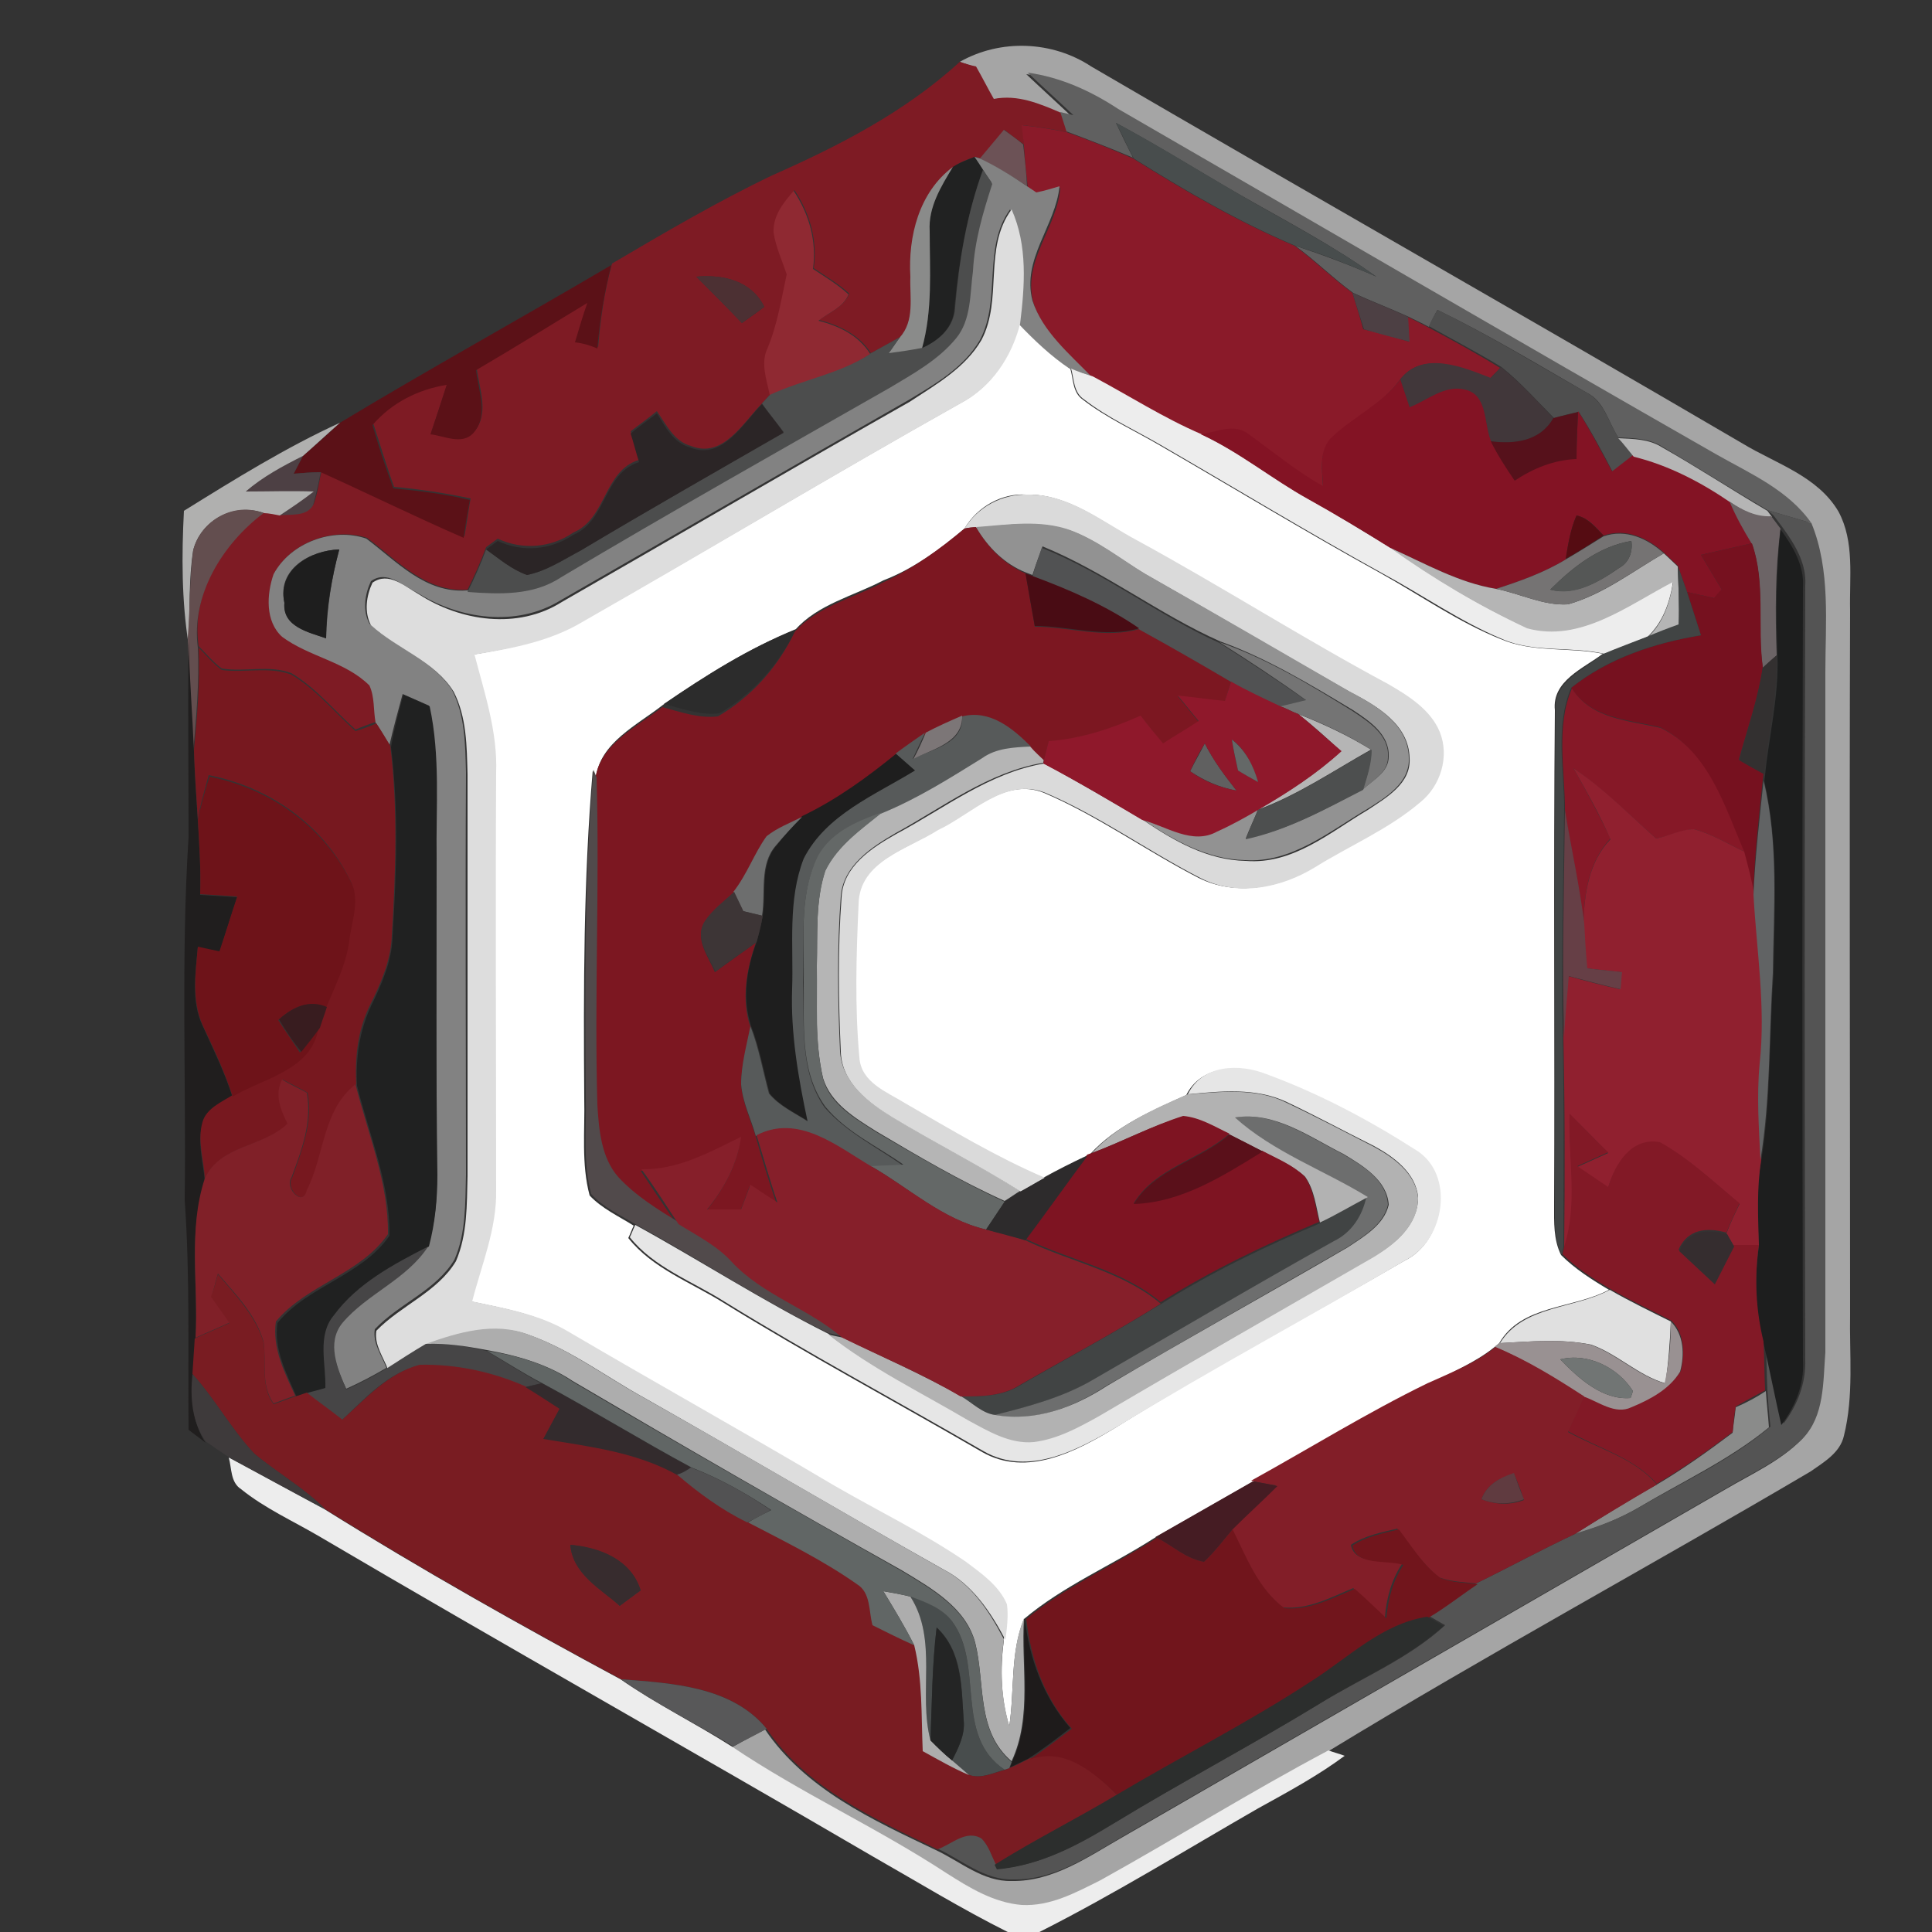 <?xml version="1.0" encoding="utf-8"?>
<!-- Generator: Adobe Illustrator 26.0.3, SVG Export Plug-In . SVG Version: 6.00 Build 0)  -->
<svg version="1.1" id="Layer_1" xmlns="http://www.w3.org/2000/svg" xmlns:xlink="http://www.w3.org/1999/xlink" x="0px" y="0px"
	 viewBox="0 0 250 250" style="enable-background:new 0 0 250 250;" xml:space="preserve">
<rect x="0" y="0" width="250" height="250" fill="#333333" stroke="none"/>
<style type="text/css">
	.st0{fill:#FFFFFF;}
	.st1{fill:#A5A5A5;}
	.st2{fill:#7E1B24;}
	.st3{fill:#606060;}
	.st4{fill:#8A1A29;}
	.st5{fill:#484D4D;}
	.st6{fill:#6C5256;}
	.st7{fill:#212222;}
	.st8{fill:#828282;}
	.st9{fill:#8A8B8A;}
	.st10{fill:#4C4D4D;}
	.st11{fill:#8F2932;}
	.st12{fill:#DDDDDD;}
	.st13{fill:#5B1117;}
	.st14{fill:#4C3033;}
	.st15{fill:#4D4044;}
	.st16{fill:#4E4E4E;}
	.st17{fill:#41373A;}
	.st18{fill:#EDEDED;}
	.st19{fill:#831324;}
	.st20{fill:#2B2526;}
	.st21{fill:#56111B;}
	.st22{fill:#B0B0AF;}
	.st23{fill:#B5B5B5;}
	.st24{fill:#DADADA;}
	.st25{fill:#6C6466;}
	.st26{fill:#545454;}
	.st27{fill:#634E4F;}
	.st28{fill:#550C12;}
	.st29{fill:#7C1721;}
	.st30{fill:#929292;}
	.st31{fill:#757373;}
	.st32{fill:#1D1E1E;}
	.st33{fill:#555756;}
	.st34{fill:#76111F;}
	.st35{fill:#1E1E1E;}
	.st36{fill:#515253;}
	.st37{fill:#414444;}
	.st38{fill:#490C14;}
	.st39{fill:#2C2C2C;}
	.st40{fill:#201E1E;}
	.st41{fill:#747474;}
	.st42{fill:#77181F;}
	.st43{fill:#333030;}
	.st44{fill:#8F182B;}
	.st45{fill:#861827;}
	.st46{fill:#202121;}
	.st47{fill:#575A5A;}
	.st48{fill:#7C7677;}
	.st49{fill:#646867;}
	.st50{fill:#4D4F4F;}
	.st51{fill:#90202F;}
	.st52{fill:#6E1319;}
	.st53{fill:#514A4B;}
	.st54{fill:#616364;}
	.st55{fill:#663F46;}
	.st56{fill:#6D6E6E;}
	.st57{fill:#3D3536;}
	.st58{fill:#381C1F;}
	.st59{fill:#E6E6E6;}
	.st60{fill:#802028;}
	.st61{fill:#B2B2B2;}
	.st62{fill:#7E1422;}
	.st63{fill:#821926;}
	.st64{fill:#861F2A;}
	.st65{fill:#5A101A;}
	.st66{fill:#2D2B2C;}
	.st67{fill:#352D2F;}
	.st68{fill:#464546;}
	.st69{fill:#791C22;}
	.st70{fill:#E0E0E0;}
	.st71{fill:#ADADAD;}
	.st72{fill:#999192;}
	.st73{fill:#616665;}
	.st74{fill:#821E28;}
	.st75{fill:#717574;}
	.st76{fill:#3E3A3B;}
	.st77{fill:#332B2D;}
	.st78{fill:#525253;}
	.st79{fill:#603B40;}
	.st80{fill:#451C23;}
	.st81{fill:#71151C;}
	.st82{fill:#372C2E;}
	.st83{fill:#1E1B1B;}
	.st84{fill:#2C2E2D;}
	.st85{fill:#242525;}
	.st86{fill:#585859;}
</style>
<g id="_x23_ffffffff">
	<path class="st0" d="M124.2,52.2c4-2.1,6.6-6,7.7-10.3c2,2.1,4.2,4.1,6.6,5.8c0.4,1.4,0.3,3.1,1.6,4c3.1,2.4,6.7,4,10.1,6
		c9.5,5.5,18.9,11.2,28.5,16.5c5.2,2.9,10,6.3,15.5,8.5c4.2,1.8,8.9,1,13.2,1.9c-2.5,1.9-6.6,3.5-6.2,7.3c-0.2,21.3,0,42.7-0.1,64.1
		c0,2.1-0.1,4.4,0.9,6.4c1.8,1.8,4,3.2,6.2,4.5c-4.7,2.5-11.3,1.9-14.2,6.9l-0.6,0.5c-2.6,2.1-5.7,3.3-8.6,4.9
		c-7.8,3.8-15.2,8.4-22.8,12.6c-4.2,2.4-8.4,4.8-12.6,7.2c-5.6,3.6-11.8,6.2-16.9,10.5c-1.8,4.4-1.2,9.3-1.9,13.9
		c-1.1-3.6-1.2-7.4-0.7-11.2c0.1-1.5,0.3-3.1,0.2-4.6c-1.1-2.4-3.3-3.9-5.3-5.5c-5.4-3.7-11.4-6.6-17.1-9.9
		c-11.4-6.7-22.9-13.1-34.2-19.8c-3.8-2.3-8.3-3.1-12.6-4c1.3-4.8,3.2-9.4,3.1-14.4c0-18,0-36,0-54c0.1-5.2-1.6-10.3-2.8-15.3
		c4.8-0.8,9.8-1.8,14.1-4.3C91.7,71.1,107.8,61.4,124.2,52.2 M124.8,68.4c-3.2,2.7-6.6,5.2-10.5,6.7c-3.8,2-8.5,3.1-11.4,6.4
		c-6.1,2.4-11.7,6-17.1,9.7c-3.3,2.6-8.2,4.9-8.7,9.5l-0.4-1c-1.2,14.1-1.2,28.2-1.1,42.4c0.1,4.2-0.4,8.5,0.7,12.6
		c1.6,1.7,3.8,2.7,5.7,3.9c-0.2,0.4-0.5,1.2-0.7,1.6c3.1,3.9,8,5.7,12.2,8.3c11,6.8,22.4,12.9,33.6,19.4c5.8,3.3,12.2-0.1,17.3-3.2
		c12.2-7.6,25-14.4,37.4-21.6c5.1-2.5,6.3-11,1.2-14.2c-6.1-3.9-12.5-7.4-19.3-9.8c-3.6-1.4-8.3-1.2-10.2,2.6c-4.4,2-9.1,4-12.4,7.6
		l-0.6,0.3c-1.9,0.9-3.7,1.8-5.5,2.8c-6.3-2.7-12.1-6.1-18-9.6c-2.4-1.5-5.9-2.7-6-6c-0.6-6.6-0.4-13.2-0.1-19.8
		c0.2-5.6,6.5-7.1,10.3-9.6c4.4-2,8.7-6.9,13.9-4.8c7,3,13.2,7.5,20,11c4.8,2.4,10.5,1.3,14.9-1.4c4.5-2.8,9.5-5,13.6-8.4
		c2.6-2.1,3.8-5.9,2.5-9.1c-1.3-2.9-4.1-4.6-6.7-6.2c-11-5.9-21.6-12.6-32.5-18.6c-4.4-2.4-8.7-6-14.1-5.9
		C129.7,63.8,126.5,65.5,124.8,68.4z"/>
</g>
<g id="_x23_a5a5a5ff">
	<path class="st1" d="M124.2,8c5.3-3,12-2.7,17,0.6C169.3,25,197.5,41,225.5,57.4c4.3,2.6,9.7,4.2,12.4,8.8
		c2.1,3.9,1.4,8.5,1.5,12.8c-0.1,30.3,0,60.7,0,91c-0.1,5.2,0.5,10.6-0.8,15.8c-0.5,2.2-2.6,3.4-4.3,4.6
		c-20.7,12.2-41.9,23.7-62.4,36.2c-10,5.3-19.6,11.3-29.5,16.8c-3.1,1.7-6.5,3.5-10.2,3.2c-3.6-0.3-6.7-2.3-9.7-4.1
		c-9-5.9-18.8-10.4-27.8-16.4c1.4-0.8,2.9-1.6,4.3-2.3c5.2,7.7,13.9,11.7,22.1,15.6c3.2,1.5,6.1,4.1,9.8,4c5.4,0.1,10-3.2,14.4-5.7
		c26-15,52-30,78-45c3.4-2,7-3.6,9.8-6.4c2.8-2.9,2.7-7.3,2.9-11.1c0-29.3,0-58.7,0-88c0-6.4,0.6-13.2-1.8-19.3
		c-3-4.3-7.9-6.3-12.3-8.9c-25.8-14.8-51.6-29.8-77.4-44.7c-3.6-2.3-7.5-4.2-11.7-4.7c2,1.9,4,3.7,5.9,5.5c-0.4-0.1-1.3-0.3-1.7-0.4
		c-2.8-1.1-5.6-2.4-8.7-1.8c-0.8-1.4-1.5-2.8-2.3-4.2C125.8,8.5,124.7,8.2,124.2,8z"/>
</g>
<g id="_x23_7e1b24ff">
	<path class="st2" d="M124.2,8c0.5,0.2,1.6,0.5,2.1,0.6c0.8,1.4,1.5,2.8,2.3,4.2c3.1-0.6,5.9,0.6,8.7,1.8c0.2,0.6,0.6,1.8,0.8,2.5
		c-1.9-0.4-3.9-0.7-5.8-0.9c0.1,0.6,0.1,1.9,0.2,2.5c-0.8-0.6-1.7-1.2-2.5-1.9c-1,1.2-2.1,2.4-3.1,3.7l-0.7-0.2
		c-1,0.3-2,0.7-2.8,1.3c-4.4,3.3-5.8,9-5.5,14.2c0,2.7,0.6,5.7-1.4,7.8c-1.2,0.7-2.5,1.4-3.8,2.1c-1.5-2.4-4.1-3.6-6.7-4.3
		c1.4-1,3.2-1.7,3.9-3.4c-1.4-1.3-3-2.2-4.6-3.3c0.5-3.6-0.5-7.1-2.5-10.1c-1.2,1.6-2.7,3.3-2.6,5.4c0.3,1.8,1.1,3.6,1.8,5.3
		c-0.8,3.2-1.3,6.6-2.5,9.6c-0.9,1.9-0.1,4.1,0.3,6c-0.3,0.3-0.8,0.9-1.1,1.2c-2.5,2.5-5.1,7.3-9.3,5.6c-2.2-0.6-3.2-2.8-4.4-4.5
		c-1.1,0.9-2.2,1.7-3.4,2.6c0.4,1.2,0.7,2.5,1.1,3.7c-4.6,1.4-4.2,7.6-8.5,9.4c-2.9,2-6.6,2.3-9.8,0.8c-0.4,0.3-1.1,0.8-1.5,1.1
		c-0.7,1.9-1.5,3.7-2.4,5.5c-5.4,0.4-9.1-3.8-13-6.7c-4.3-1.4-9.8,0.5-12,4.6c-0.9,2.6-1.2,6,1.1,8.1c3.5,2.6,8.2,3.2,11.3,6.3
		c0.7,1.5,0.6,3.2,0.8,4.8c-0.7,0.2-2,0.7-2.7,1c-2.7-2.4-5.1-5.4-8.3-7.3c-2.9-1.1-6-0.1-9-0.6c-1.1-0.8-2-1.9-3-2.9
		c-1-6.9,3.1-13.4,8.5-17.4c0.5,0.1,1.5,0.3,2,0.3c1.5-0.1,3.5,0.2,4.4-1.3c0.5-1.4,0.7-2.9,1-4.3c6.2,2.8,12.2,5.8,18.5,8.5
		c0.3-1.6,0.5-3.3,0.8-4.9c-3.3-0.7-6.6-1.2-9.9-1.5c-1-2.7-1.8-5.5-2.7-8.2c2.5-2.9,5.9-4.6,9.6-5.2c-0.7,2.1-1.4,4.3-2.1,6.4
		c1.8,0.3,3.9,1.5,5.5-0.1c2.1-2.3,0.7-5.6,0.4-8.2c4.9-2.8,9.6-5.8,14.4-8.7c-0.5,1.7-1,3.4-1.6,5.1c1,0.1,2,0.3,2.9,0.8
		c0.3-3.6,0.8-7.2,1.8-10.8c6.8-4,13.6-8,20.7-11.4C108.5,18.9,117.1,14.5,124.2,8 M90.1,35.8c2,2,4,4,5.9,6c1-0.7,2-1.4,2.9-2.1
		C97.2,36.3,93.6,35.5,90.1,35.8z"/>
</g>
<g id="_x23_606060ff">
	<path class="st3" d="M133,9.4c4.3,0.6,8.2,2.4,11.7,4.7c25.8,14.9,51.5,29.9,77.4,44.7c4.4,2.5,9.3,4.6,12.3,8.9
		c-1.9-0.6-3.8-1.1-5.7-1.7c-4.6-2.7-9-5.5-13.6-8.2c-1.7-1.1-3.8-1.1-5.7-1.2c-1.3-2-1.8-4.7-4.1-5.8c-6.4-3.7-12.7-7.5-19.3-10.7
		c-0.4,0.7-0.8,1.5-1.1,2.2c-0.9-0.5-1.8-0.9-2.6-1.3c-2.4-1.1-4.8-2-7.2-3.1c-2.6-1.9-4.9-4.2-7.5-6.1c3.6,1.2,7.1,2.5,10.5,4
		c-5.7-4.1-11.9-7.3-18-10.8c-5.2-3-10.3-6.2-15.7-9.1c0.7,1.5,1.5,3.1,2.2,4.5c-2.8-1.2-5.7-2.3-8.6-3.4c-0.2-0.6-0.6-1.9-0.8-2.5
		c0.4,0.1,1.3,0.3,1.7,0.4C137,13.1,135,11.3,133,9.4z"/>
	<path class="st3" d="M154,99.8c0.6-1.2,1.3-2.4,1.9-3.6c1.1,2.2,2.6,4.2,4.1,6.1C157.8,101.9,155.8,101,154,99.8z"/>
</g>
<g id="_x23_8a1a29ff">
	<path class="st4" d="M132.2,16.2c1.9,0.2,3.9,0.5,5.8,0.9c2.9,1,5.8,2.2,8.6,3.4c6.7,4.2,13.6,8.2,20.9,11.3
		c2.6,1.9,4.9,4.2,7.5,6.1c0.5,1.6,1,3.2,1.4,4.7c2,0.5,3.9,1,5.9,1.6c-0.1-1.1-0.1-2.1-0.2-3.2c0.9,0.4,1.8,0.9,2.6,1.3
		c3.2,1.7,6.3,3.4,9.4,5.3c-0.3,0.4-1,1-1.3,1.4c-3.6-1.4-8.8-3.7-11.7,0.2c-2.3,3.2-6,4.8-8.7,7.5c-1.8,1.7-1.3,4.2-1.2,6.4
		c-3.4-1.9-6.5-4.4-9.6-6.7c-1.8-1.5-4.2-0.3-6.2,0c-4.9-2.1-9.4-5-14.1-7.5c-2.9-2.9-6.4-5.8-7.6-9.8c-1.4-5.4,3.1-9.6,3.5-14.8
		c-1,0.2-2,0.5-3,0.8c-0.3-0.2-0.9-0.6-1.2-0.8c-0.2-1.8-0.4-3.6-0.5-5.4C132.4,18.1,132.3,16.8,132.2,16.2z"/>
</g>
<g id="_x23_484d4dff">
	<path class="st5" d="M144.4,15.9c5.3,2.8,10.4,6,15.7,9.1c6,3.5,12.3,6.7,18,10.8c-3.4-1.5-6.9-2.9-10.5-4
		c-7.3-3.1-14.2-7.1-20.9-11.3C145.9,19,145.2,17.4,144.4,15.9z"/>
	<path class="st5" d="M117.8,206.6c2,0.6,4.1,1.5,5.4,3.2c4.2,5.8,0.2,14.8,6.8,19.2c-1.5,0.4-3,1.2-4.6,0.7
		c-0.8-0.6-1.5-1.2-2.2-1.9c0.8-1.6,1.7-3.3,1.5-5.2c-0.3-4.2-0.1-8.9-3.5-12c-0.6,4.9-0.6,9.7-0.8,14.6
		C118.8,219.1,121.4,212.2,117.8,206.6z"/>
</g>
<g id="_x23_6c5256ff">
	<path class="st6" d="M126.8,20.5c1-1.2,2.1-2.5,3.1-3.7c0.8,0.6,1.7,1.2,2.5,1.9c0.2,1.8,0.4,3.6,0.5,5.4
		C131,22.8,128.9,21.6,126.8,20.5z"/>
</g>
<g id="_x23_212222ff">
	<path class="st7" d="M123.3,21.6c0.9-0.6,1.9-0.9,2.8-1.3c0.3,0.4,0.8,1.2,1.1,1.6c-2.1,5.8-3.1,11.8-3.7,17.9
		c-0.1,2.6-2.1,4.3-4.2,5.3c1.4-5,1-10.1,1-15.2C120.1,26.9,121.7,24.1,123.3,21.6z"/>
</g>
<g id="_x23_828282ff">
	<path class="st8" d="M126.1,20.3l0.7,0.2c2.1,1,4.2,2.3,6.1,3.6c0.3,0.2,0.9,0.6,1.2,0.8c1-0.2,2-0.5,3-0.8
		c-0.5,5.1-4.9,9.4-3.5,14.8c1.3,4,4.8,6.9,7.6,9.8c-0.7-0.3-2.1-0.8-2.8-1c-2.4-1.6-4.6-3.7-6.6-5.8c0.6-4.9,1-10.1-1.1-14.8
		c-3.6,5-1.1,11.6-3.9,16.9c-2.1,3.6-5.8,5.7-9.3,7.8c-15.1,8.6-30,17.3-45,25.9c-5.7,3.5-13.1,2.4-18.5-1c-1.9-0.9-3.9-3-6-1.5
		c-0.8,1.7-1.1,3.8-0.2,5.5c3.3,3.1,8.1,4.6,10.7,8.6c1.7,3.3,1.7,7.1,1.8,10.7c-0.1,17.3,0,34.7,0,52c-0.1,3.7,0,7.6-1.5,11
		c-2.4,4-7.2,5.7-10.3,9c-0.3,1.8,0.9,3.4,1.5,5c-1.7,1-3.4,1.9-5.2,2.7c-1.2-2.6-2.7-6-0.5-8.6c3.2-3.9,8.3-5.7,11.1-9.9
		c0.9-3,1.2-6.1,1.1-9.3c-0.1-13.7,0-27.3-0.1-41c-0.1-6.6,0.5-13.2-0.9-19.6c-1.1-0.5-2.3-1-3.4-1.5c-0.6,2.2-1.2,4.4-1.7,6.6
		c-0.6-1-1.2-1.9-1.8-2.9c-0.3-1.6-0.1-3.3-0.8-4.8c-3.1-3.1-7.8-3.7-11.3-6.3c-2.2-2-2-5.5-1.1-8.1c2.2-4.1,7.7-6.1,12-4.6
		c3.9,2.9,7.6,7.1,13,6.7c4.1,0.3,8.5,0.5,12.1-1.9c14-8.4,28.3-16.4,42.5-24.5c3.1-1.8,6.3-3.6,8.6-6.4c2-2.4,1.8-5.8,2.2-8.7
		c0.2-3.9,1.3-7.6,2.5-11.3c-0.3-0.4-0.9-1.3-1.2-1.8C126.9,21.5,126.4,20.7,126.1,20.3 M36.8,78c-0.2,3.1,3.1,3.8,5.4,4.6
		c0.1-3.9,0.7-7.8,1.7-11.5C40.2,71.2,35.8,73.6,36.8,78z"/>
</g>
<g id="_x23_8a8b8aff">
	<path class="st9" d="M117.8,35.8c-0.3-5.2,1.1-10.9,5.5-14.2c-1.5,2.5-3.2,5.2-3,8.3c0,5.1,0.4,10.2-1,15.2
		c-1.5,0.3-2.9,0.5-4.4,0.7c0.4-0.5,1.1-1.6,1.5-2.1C118.4,41.5,117.7,38.5,117.8,35.8z"/>
	<path class="st9" d="M228.5,180c0.1,1.6,0.3,3.2,0.4,4.7c-5.1,4.2-11.2,7-16.9,10.4c-2.6,1.5-5.4,2.6-8.2,3.4
		c3.5-2.2,7-4.4,10.6-6.4c3.4-2,6.6-4.3,9.8-6.7c0.1-1.1,0.3-2.2,0.4-3.3C226,181.5,227.3,180.8,228.5,180z"/>
</g>
<g id="_x23_4c4d4dff">
	<path class="st10" d="M127.2,22c0.3,0.4,0.9,1.3,1.2,1.8c-1.2,3.7-2.3,7.4-2.5,11.3c-0.4,2.9-0.2,6.3-2.2,8.7
		c-2.3,2.8-5.6,4.6-8.6,6.4c-14.2,8.1-28.4,16.1-42.5,24.5c-3.6,2.4-8,2.2-12.1,1.9c0.9-1.8,1.7-3.6,2.4-5.5
		c1.7,1.2,3.3,2.6,5.3,3.3c2.5-0.5,4.8-2,7-3.2C83.9,66,92.7,61,101.4,55.9c-0.9-1.2-1.9-2.4-2.8-3.7c0.3-0.3,0.8-0.9,1.1-1.2
		c4.2-2,9-2.7,13-5.3c1.3-0.7,2.5-1.4,3.8-2.1c-0.4,0.5-1.1,1.6-1.5,2.1c1.5-0.2,2.9-0.4,4.4-0.7c2.2-1,4.1-2.7,4.2-5.3
		C124.1,33.8,125.1,27.7,127.2,22z"/>
</g>
<g id="_x23_8f2932ff">
	<path class="st11" d="M100.1,30.1c-0.1-2.2,1.3-3.9,2.6-5.4c2,3,3,6.5,2.5,10.1c1.5,1,3.2,2,4.6,3.3c-0.7,1.7-2.5,2.3-3.9,3.4
		c2.7,0.7,5.2,1.9,6.7,4.3c-4,2.6-8.7,3.3-13,5.3c-0.4-2-1.2-4.1-0.3-6c1.3-3.1,1.8-6.4,2.5-9.6C101.2,33.7,100.4,32,100.1,30.1z"/>
</g>
<g id="_x23_ddddddff">
	<path class="st12" d="M127,44c2.8-5.3,0.2-11.9,3.9-16.9c2.1,4.7,1.7,9.9,1.1,14.8c-1.1,4.3-3.7,8.2-7.7,10.3
		c-16.4,9.2-32.5,18.9-48.8,28.2c-4.3,2.6-9.2,3.5-14.1,4.3c1.3,5,3,10,2.8,15.3c-0.1,18,0,36,0,54c0.1,5-1.9,9.7-3.1,14.4
		c4.3,0.9,8.8,1.7,12.6,4c11.4,6.7,22.9,13.1,34.2,19.8c5.7,3.3,11.7,6.2,17.1,9.9c2,1.5,4.3,3.1,5.3,5.5c0.2,1.5,0,3.1-0.2,4.6
		c-1.9-3.6-4.3-7.2-8-9.1c-13-7.3-25.8-14.9-38.7-22.2c-4.9-2.7-9.5-6.2-14.8-8.1c-4.4-1.7-9.1-0.3-13.3,1.2
		c-1.8,0.9-3.4,2.1-5.1,3.2c-0.6-1.6-1.8-3.2-1.5-5c3.2-3.3,7.9-5,10.3-9c1.5-3.5,1.4-7.3,1.5-11c0-17.3,0-34.7,0-52
		c-0.1-3.6-0.1-7.4-1.8-10.7c-2.5-4-7.3-5.5-10.7-8.6c-0.9-1.7-0.6-3.8,0.2-5.5c2.1-1.5,4.2,0.5,6,1.5c5.4,3.5,12.8,4.6,18.5,1
		c15-8.6,30-17.4,45-25.9C121.2,49.7,124.9,47.6,127,44z"/>
</g>
<g id="_x23_5b1117ff">
	<path class="st13" d="M44,54.7c11.6-7,23.4-13.5,35.1-20.4c-0.9,3.5-1.5,7.1-1.8,10.8c-0.9-0.4-1.9-0.7-2.9-0.8
		c0.5-1.7,1-3.4,1.6-5.1c-4.8,2.9-9.6,5.9-14.4,8.7c0.3,2.7,1.7,5.9-0.4,8.2c-1.5,1.5-3.7,0.3-5.5,0.1c0.7-2.1,1.4-4.2,2.1-6.4
		c-3.7,0.6-7.1,2.3-9.6,5.2c0.8,2.8,1.7,5.5,2.7,8.2c3.3,0.3,6.6,0.7,9.9,1.5c-0.3,1.6-0.6,3.3-0.8,4.9c-6.2-2.7-12.3-5.7-18.5-8.5
		c-1.2,0-2.4,0.1-3.5,0.2c0.4-0.8,0.8-1.5,1.2-2.3C40.8,57.6,42.4,56.2,44,54.7z"/>
</g>
<g id="_x23_4c3033ff">
	<path class="st14" d="M90.1,35.8c3.5-0.3,7.1,0.5,8.8,3.9c-1,0.7-2,1.4-2.9,2.1C94.1,39.8,92.1,37.8,90.1,35.8z"/>
</g>
<g id="_x23_4d4044ff">
	<path class="st15" d="M175,37.9c2.4,1.1,4.8,2,7.2,3.1c0.1,1.1,0.1,2.1,0.2,3.2c-2-0.5-3.9-1-5.9-1.6C176,41,175.5,39.5,175,37.9z"
		/>
	<path class="st15" d="M31.8,63.6c2.2-1.9,4.8-3.3,7.4-4.6c-0.4,0.8-0.8,1.5-1.2,2.3c1.2-0.1,2.4-0.2,3.5-0.2
		c-0.3,1.5-0.6,2.9-1,4.3c-0.9,1.5-2.9,1.1-4.4,1.3c1.5-1,3-2.1,4.4-3.1C37.6,63.6,34.7,63.7,31.8,63.6z"/>
</g>
<g id="_x23_4e4e4eff">
	<path class="st16" d="M186,40.1c6.6,3.2,12.9,7.1,19.3,10.7c2.3,1.2,2.8,3.8,4.1,5.8c0.5,0.6,1.5,1.8,2,2.4
		c-0.9,0.7-1.8,1.4-2.7,2.1c-1.4-2.7-2.8-5.3-4.4-7.8c-1.1,0.2-2.2,0.5-3.2,0.8c-2.2-2.2-4.3-4.6-6.8-6.6c-3.1-1.9-6.2-3.5-9.4-5.3
		C185.2,41.5,185.6,40.8,186,40.1z"/>
</g>
<g id="_x23_41373aff">
	<path class="st17" d="M181.2,49.1c2.9-3.8,8.1-1.6,11.7-0.2c0.3-0.3,1-1,1.3-1.4c2.5,2,4.6,4.3,6.8,6.6c-1.7,3-5,3.4-8.1,3
		c-0.9-2.3-0.4-6-3.4-6.6c-2.6-0.6-4.9,1.3-7.1,2.3C182,51.5,181.6,50.3,181.2,49.1z"/>
</g>
<g id="_x23_edededff">
	<path class="st18" d="M138.6,47.7c0.7,0.3,2.1,0.8,2.8,1c4.7,2.5,9.2,5.4,14.1,7.5c4.9,2.3,9.1,5.7,13.9,8.4
		c3.6,2,7.1,4.2,10.6,6.3c5.6,3.9,11.4,7.5,17.6,10.3c7,1.9,13.1-3,18.9-6c-0.4,2.7-1.3,5.3-3.3,7.2c-1.9,0.8-3.8,1.5-5.6,2.2
		c-4.4-1-9.1-0.1-13.2-1.9c-5.5-2.3-10.3-5.7-15.5-8.5c-9.6-5.3-19-11-28.5-16.5c-3.4-2-7-3.6-10.1-6
		C138.9,50.8,139,49.1,138.6,47.7z"/>
	<path class="st18" d="M29.6,188.6c4.1,2.2,8.3,4.5,12.4,6.7c12.5,7.8,25.3,15,38.3,22c4.6,3.2,9.7,5.7,14.4,8.7
		c8.9,6,18.8,10.5,27.8,16.4c3,1.9,6.1,3.8,9.7,4.1c3.7,0.2,7-1.6,10.2-3.2c9.9-5.5,19.5-11.5,29.5-16.8c0.5,0.2,1.6,0.5,2.1,0.7
		c-3.5,2.6-7.4,4.7-11.2,6.8c-9.4,5.4-18.6,11.1-28.3,16h-4.1c-6-3-11.7-6.5-17.5-9.8c-23.8-13.9-47.8-27.4-71.6-41.4
		c-3.4-2-7-3.6-10.1-6.1C29.8,191.8,30,190,29.6,188.6z"/>
</g>
<g id="_x23_831324ff">
	<path class="st19" d="M181.2,49.1c0.4,1.2,0.8,2.4,1.2,3.6c2.3-0.9,4.5-2.9,7.1-2.3c3,0.6,2.5,4.3,3.4,6.6c0.9,1.8,2,3.5,3.1,5.1
		c2.4-1.6,5.1-2.7,8-2.8c0-2,0.1-4,0.2-6.1c1.6,2.5,3,5.2,4.4,7.8c0.9-0.7,1.8-1.4,2.7-2.1c4.5,1.1,8.6,3.3,12.5,5.9
		c0.8,1.9,1.8,3.7,2.9,5.5c-2.2,0.5-4.4,1-6.6,1.5c0.9,1.5,1.8,3,2.7,4.5c-0.2,0.3-0.7,0.9-1,1.1c-1.2-0.3-2.3-0.5-3.5-0.8
		c-0.4-1.2-0.8-2.3-1.2-3.4c-0.4-0.4-1.3-1.2-1.8-1.7c-2.1-1.9-4.9-3.2-7.8-2.2c-1-1.1-2-2.3-3.5-2.6c-0.8,1.8-1.1,3.8-1.4,5.7
		c-2.8,1.7-5.9,2.8-9,3.8c-4.9-0.8-9.2-3.3-13.7-5.3c-3.5-2.2-7-4.3-10.6-6.3c-4.7-2.6-8.9-6.1-13.9-8.4c2-0.3,4.4-1.5,6.2,0
		c3.2,2.3,6.2,4.8,9.6,6.7c-0.1-2.2-0.6-4.7,1.2-6.4C175.2,53.9,178.9,52.2,181.2,49.1z"/>
</g>
<g id="_x23_2b2526ff">
	<path class="st20" d="M89.3,57.9c4.2,1.7,6.8-3.1,9.3-5.6c0.9,1.2,1.9,2.4,2.8,3.7C92.7,61,83.9,66,75.2,71.2
		c-2.3,1.2-4.5,2.7-7,3.2c-2-0.7-3.6-2.1-5.3-3.3c0.4-0.3,1.1-0.8,1.5-1.1c3.2,1.5,6.8,1.2,9.8-0.8c4.3-1.8,3.9-8,8.5-9.4
		c-0.4-1.2-0.7-2.5-1.1-3.7c1.1-0.9,2.2-1.7,3.4-2.6C86.1,55.2,87.1,57.3,89.3,57.9z"/>
</g>
<g id="_x23_56111bff">
	<path class="st21" d="M201,54.1c1.1-0.3,2.2-0.5,3.2-0.8c-0.1,2-0.2,4-0.2,6.1c-2.9,0.1-5.6,1.2-8,2.8c-1.1-1.6-2.2-3.3-3.1-5.1
		C196,57.5,199.3,57.1,201,54.1z"/>
</g>
<g id="_x23_b0b0afff">
	<path class="st22" d="M23.8,66.1C30.4,62,37,57.9,44,54.7c-1.6,1.4-3.2,2.9-4.8,4.3c-2.6,1.3-5.2,2.7-7.4,4.6c2.9,0,5.8-0.1,8.8,0
		c-1.4,1.1-2.9,2.1-4.4,3.1c-0.5-0.1-1.5-0.3-2-0.3C30.3,65,26,67.3,25,71.2c-0.6,3.8-0.4,7.6-0.6,11.4l0,0.8
		C23.5,77.7,23.5,71.9,23.8,66.1z"/>
</g>
<g id="_x23_b5b5b5ff">
	<path class="st23" d="M209.4,56.7c2,0.1,4,0.1,5.7,1.2c4.6,2.6,9,5.5,13.6,8.2l0.6,0.8c-2,0.1-3.8-0.8-5.4-1.9
		c-3.8-2.6-8-4.8-12.5-5.9C210.9,58.5,209.9,57.2,209.4,56.7z"/>
	<path class="st23" d="M179.9,70.9c4.5,2,8.8,4.5,13.7,5.3c3.1,0.6,6.1,2.2,9.3,2c4.6-1.3,8.4-4.3,12.4-6.6c0.4,0.4,1.3,1.2,1.8,1.7
		c0.1,2.5,0.2,5,0.2,7.6c-1.4,0.5-2.7,1.1-4.1,1.6c2-1.9,2.9-4.5,3.3-7.2c-5.8,3-12,7.9-18.9,6C191.4,78.4,185.5,74.9,179.9,70.9z"
		/>
	<path class="st23" d="M168,92.4c3.3,1.3,6.5,2.8,9.4,4.6c-4.8,2.7-9.5,5.9-14.7,7.8c3.8-2.2,7.6-4.6,10.8-7.6
		C171.8,95.6,169.9,93.9,168,92.4z"/>
	<path class="st23" d="M127.1,98c1.8-1.3,4.1-1.4,6.3-1.5c0.4,0.4,1.3,1.2,1.7,1.7l-0.1,0.5c-7.1,1.2-12.9,5.7-19.1,9.1
		c-3.1,1.8-6.8,4.2-7.1,8.2c-0.5,6.6-0.4,13.4-0.1,20c0.2,4,3.6,6.6,6.7,8.5c5.5,3.3,11.2,6.2,16.6,9.6c-0.5,0.3-1.5,1-2,1.3
		c-5.8-2.6-11.2-5.8-16.6-9c-2.7-1.7-5.9-3.6-6.9-6.9c-1.1-4.8-0.8-9.7-0.8-14.6c0.1-4.1-0.2-8.4,1.1-12.3c1.6-3.2,4.7-5.4,7.4-7.6
		C118.8,103.3,122.9,100.6,127.1,98z"/>
</g>
<g id="_x23_dadadaff">
	<path class="st24" d="M124.8,68.4c1.7-2.8,4.9-4.5,8.2-4.4c5.3-0.1,9.6,3.5,14.1,5.9c11,6,21.5,12.7,32.5,18.6
		c2.6,1.5,5.5,3.3,6.7,6.2c1.3,3.2,0.1,7-2.5,9.1c-4.1,3.5-9.1,5.6-13.6,8.4c-4.4,2.7-10.1,3.9-14.9,1.4c-6.8-3.5-13-8-20-11
		c-5.2-2.1-9.6,2.8-13.9,4.8c-3.9,2.5-10.2,4-10.3,9.6c-0.3,6.6-0.5,13.2,0.1,19.8c0.2,3.3,3.6,4.5,6,6c5.9,3.4,11.7,6.9,18,9.6
		c-1.1,0.6-2.1,1.2-3.1,1.8c-5.4-3.4-11.1-6.3-16.6-9.6c-3.1-1.9-6.6-4.5-6.7-8.5c-0.3-6.6-0.4-13.4,0.1-20c0.2-4,3.9-6.4,7.1-8.2
		c6.2-3.3,12-7.9,19.1-9.1c4.3,2.3,8.5,4.8,12.8,7.3c4,2.7,8.3,5.2,13.3,5.3c6.1,0.5,10.9-3.7,15.8-6.6c2.4-1.6,5.6-3.4,5.4-6.7
		c-0.1-4.4-4.3-6.8-7.8-8.6c-8.8-5-17.6-10.2-26.4-15.2c-3.2-1.9-6.1-4.3-9.6-5.6c-3.9-1.4-8.2-0.8-12.2-0.4
		C126,68.2,125.2,68.3,124.8,68.4z"/>
</g>
<g id="_x23_6c6466ff">
	<path class="st25" d="M223.8,64.9c1.6,1.1,3.4,2,5.4,1.9c0.3,0.4,0.9,1.2,1.2,1.6c-0.7,5.4-0.7,10.9-0.5,16.4
		c-0.4,0.4-1.3,1.2-1.8,1.6c-0.8-5.3,0.4-10.9-1.4-16C225.6,68.6,224.6,66.8,223.8,64.9z"/>
</g>
<g id="_x23_545454ff">
	<path class="st26" d="M228.7,66c1.9,0.6,3.8,1.1,5.7,1.7c2.5,6.1,1.8,12.9,1.8,19.3c0,29.3,0,58.7,0,88c-0.3,3.8-0.1,8.2-2.9,11.1
		c-2.8,2.8-6.4,4.4-9.8,6.4c-26,15-52,30-78,45c-4.5,2.6-9,5.8-14.4,5.7c-3.7,0.1-6.6-2.5-9.8-4c1.8-0.7,3.8-2.7,5.7-1.4
		c0.9,0.9,1.3,2.2,1.9,3.4l0.3,0.6c5.5-0.4,10.4-3.1,15-5.9c8.7-5.3,17.8-10.1,26.5-15.4c5.5-3.4,11.5-5.8,16.3-10.2
		c-0.5-0.3-1.6-0.9-2.1-1.2c2.2-1.3,4.1-2.9,6.3-4.3c4.3-2.1,8.5-4.4,12.8-6.4c2.9-0.9,5.7-1.9,8.2-3.4c5.7-3.3,11.8-6.1,16.9-10.4
		c-0.2-1.6-0.3-3.2-0.4-4.7c-0.1-2.1-0.1-4.2-0.2-6.3c0.8,3.5,1.5,7.1,2.3,10.6c1.8-2.4,2.9-5.2,2.8-8.3c-0.1-33.4-0.1-66.8,0-100.1
		c0.2-2.8-1.3-5.3-2.9-7.5c-0.3-0.4-0.9-1.2-1.2-1.6L228.7,66z"/>
</g>
<g id="_x23_634e4fff">
	<path class="st27" d="M25,71.2c1-3.9,5.3-6.3,9.1-4.8c-5.3,4-9.4,10.6-8.5,17.4c0.2,4.5-0.2,9-0.6,13.4c-0.3-4.9-0.6-9.8-0.7-14.7
		C24.6,78.8,24.5,75,25,71.2z"/>
</g>
<g id="_x23_550c12ff">
	<path class="st28" d="M204,66.7c1.5,0.3,2.5,1.6,3.5,2.6c-1.6,1-3.2,2.1-4.9,3C202.9,70.5,203.2,68.5,204,66.7z"/>
</g>
<g id="_x23_7c1721ff">
	<path class="st29" d="M124.8,68.4c0.4-0.1,1.1-0.2,1.5-0.2c1.5,2.6,3.6,4.8,6.4,6c0.4,2.3,0.8,4.6,1.2,6.9c4.5,0,9.1,1.6,13.5,0.3
		c4,2.2,8,4.5,11.9,6.8c-0.2,0.6-0.6,1.9-0.8,2.6c-2-0.2-4-0.5-6.1-0.7c0.9,1.1,1.8,2.2,2.7,3.3c-1.5,1-3.1,1.9-4.6,2.9
		c-1-1.2-1.9-2.4-2.9-3.6c-3.8,1.7-7.8,2.9-11.9,3.3c-0.2,0.8-0.4,1.6-0.6,2.4c-0.4-0.4-1.3-1.2-1.7-1.7c-2.4-2.3-5.3-4.8-8.9-3.9
		c-1.6,0.6-3.2,1.4-4.7,2.2c-1.3,0.8-2.6,1.7-3.8,2.7c-3.8,3.2-7.8,6-12.2,8.1c-1.6,0.8-3.2,1.4-4.6,2.5c-1.6,2.3-2.5,5-4.2,7.2
		c-1.3,1.2-2.8,2.3-3.8,3.8c-1.4,2.2,0.5,4.5,1.3,6.5c1.8-1.3,3.6-2.6,5.3-3.8c-1.2,3.5-1.9,7.3-0.7,10.9c-0.4,2.5-1.2,4.9-1.2,7.5
		c0.2,2.3,1.2,4.4,1.9,6.7c0.8,2.9,1.7,5.8,2.7,8.7c-1.2-0.8-2.4-1.5-3.5-2.3c-0.4,1.1-0.8,2.1-1.2,3.2c-1.5,0-2.9,0-4.4,0
		c2.2-2.8,4-5.9,4.4-9.4c-4.1,2-8.2,4.2-12.9,4.2c1.6,2.4,3.2,4.8,4.8,7.1c-2.8-1.8-5.6-3.5-7.9-5.9c-2.1-2.6-2.4-6.1-2.7-9.3
		c-0.4-14.1,0.3-28.3-0.1-42.4c0.5-4.7,5.4-6.9,8.7-9.5c2.3,0.6,4.7,1.5,7.2,1.2c4.3-2.5,7.8-6.4,9.9-10.9c2.9-3.3,7.6-4.4,11.4-6.4
		C118.3,73.5,121.7,71,124.8,68.4z"/>
</g>
<g id="_x23_929292ff">
	<path class="st30" d="M126.3,68.2c4.1-0.3,8.3-1,12.2,0.4c3.5,1.3,6.5,3.7,9.6,5.6c8.8,5,17.6,10.1,26.4,15.2
		c3.4,1.8,7.7,4.2,7.8,8.6c0.2,3.3-3,5.2-5.4,6.7c-4.9,2.9-9.8,7-15.8,6.6c-4.9-0.1-9.3-2.6-13.3-5.3c3.1,0.8,6.5,3.3,9.7,1.5
		c1.8-0.8,3.6-1.8,5.3-2.8c-0.5,1.3-1.1,2.5-1.6,3.8c5.4-1.1,10.3-3.8,15.2-6.4c1.3-1.2,3.3-2.2,3.3-4.2c0.1-2.9-2.5-4.6-4.6-6
		c-5.5-3.3-11.1-6.7-17.2-8.9c-7.9-3.5-14.9-9-23-12.3c-0.4,1.2-0.9,2.4-1.3,3.7l-0.8-0.3C130,73,127.8,70.8,126.3,68.2z"/>
</g>
<g id="_x23_757373ff">
	<path class="st31" d="M207.5,69.4c2.9-1,5.7,0.3,7.8,2.2c-4,2.3-7.9,5.3-12.4,6.6c-3.2,0.2-6.2-1.4-9.3-2c3.1-1,6.2-2.1,9-3.8
		C204.3,71.4,205.9,70.4,207.5,69.4 M200.6,76.3c3.2,0.8,6.3-1,8.9-2.8c1.3-0.7,1.8-2.1,1.6-3.5C206.9,70.7,203.5,73.4,200.6,76.3z"
		/>
</g>
<g id="_x23_1d1e1eff">
	<path class="st32" d="M230.4,68.5c1.6,2.2,3.1,4.7,2.9,7.5c-0.1,33.4-0.1,66.7,0,100.1c0.2,3-1,5.9-2.8,8.3
		c-0.8-3.5-1.5-7.1-2.3-10.6c-1.1-4.1-1.2-8.3-0.6-12.5c-0.2-3.7-0.4-7.4,0.3-11.1c1.3-8,1-16.1,1.6-24.2c0.1-8.3,0.7-16.7-1.2-24.9
		l0.1-0.8c0.5-5.1,1.8-10.2,1.6-15.4C229.8,79.4,229.8,73.9,230.4,68.5z"/>
</g>
<g id="_x23_555756ff">
	<path class="st33" d="M200.6,76.3c2.9-2.9,6.3-5.6,10.5-6.3c0.2,1.4-0.3,2.8-1.6,3.5C206.9,75.3,203.8,77.2,200.6,76.3z"/>
</g>
<g id="_x23_76111fff">
	<path class="st34" d="M220.1,71.8c2.2-0.5,4.4-1,6.6-1.5c1.8,5.1,0.7,10.7,1.4,16c-0.6,4.1-2,8-3.1,12c1.1,0.6,2.1,1.2,3.2,1.8
		l-0.1,0.8c-0.5,4.9-1.1,9.9-1.2,14.8c-0.3-1.9-0.8-3.8-1.3-5.6c-2.6-5.8-4.7-13-10.8-16c-4.2-1-8.9-1.1-11.5-5.1
		c4.8-3.8,10.8-5.8,16.8-6.8c-0.6-1.9-1.2-3.8-1.8-5.6c1.2,0.3,2.3,0.5,3.5,0.8c0.2-0.3,0.7-0.9,1-1.1
		C221.9,74.8,221,73.3,220.1,71.8z"/>
</g>
<g id="_x23_1e1e1eff">
	<path class="st35" d="M36.8,78c-0.9-4.3,3.4-6.8,7.1-6.9c-1,3.8-1.7,7.6-1.7,11.5C39.9,81.8,36.5,81.1,36.8,78z"/>
	<path class="st35" d="M103.8,105.6c4.4-2.1,8.4-5,12.2-8.1c0.8,0.7,1.7,1.5,2.5,2.2c-5.2,3.2-11.5,5.7-14.4,11.4
		c-2,5.4-1.3,11.3-1.5,16.9c-0.2,5.8,0.9,11.5,2,17.1c-1.7-1.1-3.7-2-5-3.6c-0.8-2.9-1.3-5.9-2.4-8.7c-1.2-3.6-0.6-7.4,0.7-10.9
		c0.3-1.1,0.6-2.3,0.8-3.4c0.5-3-0.4-6.6,1.8-9.1C101.5,108.1,102.6,106.8,103.8,105.6z"/>
</g>
<g id="_x23_515253ff">
	<path class="st36" d="M134.8,70.9c8.1,3.2,15,8.7,23,12.3c3.8,2.4,7.6,4.9,11.3,7.5c-0.8,0.2-2.5,0.6-3.3,0.8c-2.2-1-4.4-2-6.4-3.2
		c-3.9-2.3-7.9-4.6-11.9-6.8c-4.3-2.9-9.1-5-13.9-6.8C133.9,73.3,134.4,72.1,134.8,70.9z"/>
</g>
<g id="_x23_414444ff">
	<path class="st37" d="M217.1,73.2c0.4,1.1,0.8,2.3,1.2,3.4c0.6,1.9,1.2,3.7,1.8,5.6c-6,1-11.9,2.9-16.8,6.8
		c-2.1,5-0.9,10.5-0.9,15.7c-0.1,9.8-0.4,19.7-0.2,29.5c0.2,9.1,0.1,18.1,0.1,27.2l-0.2,1c-1-2-0.9-4.2-0.9-6.4
		c0.1-21.4-0.1-42.7,0.1-64.1c-0.3-3.8,3.8-5.3,6.2-7.3c1.9-0.8,3.8-1.5,5.6-2.2c1.4-0.6,2.7-1.1,4.1-1.6
		C217.3,78.3,217.2,75.8,217.1,73.2z"/>
	<path class="st37" d="M176.9,154.9c-0.5,2.4-1.8,4.6-4.2,5.7c-10.5,5.8-20.8,11.9-31.1,17.9c-4,2.3-8.4,3.5-12.8,4.6
		c-1.7-0.2-2.9-1.6-4.4-2.4c2.6,0,5.4,0,7.7-1.5c6.1-3.5,12.2-6.8,18.2-10.5c6.5-4.1,13.4-7.4,20.5-10.4
		C172.8,157.1,174.8,156,176.9,154.9z"/>
</g>
<g id="_x23_490c14ff">
	<path class="st38" d="M132.7,74.2l0.8,0.3c4.9,1.8,9.7,3.9,13.9,6.8c-4.4,1.3-9-0.3-13.5-0.3C133.5,78.8,133.1,76.5,132.7,74.2z"/>
</g>
<g id="_x23_2c2c2cff">
	<path class="st39" d="M85.9,91.1c5.4-3.7,11-7.2,17.1-9.7c-2.1,4.5-5.6,8.4-9.9,10.9C90.7,92.6,88.3,91.7,85.9,91.1z"/>
</g>
<g id="_x23_201e1eff">
	<path class="st40" d="M24.4,83.4l0-0.8c0.1,4.9,0.5,9.8,0.7,14.7c0.1,3,0.3,5.9,0.5,8.9c0.2,3.2,0.4,6.4,0.3,9.6
		c1.6,0.1,3.2,0.2,4.8,0.3c-0.8,2.4-1.5,4.7-2.3,7.1c-0.9-0.2-1.8-0.4-2.8-0.6c-0.3,3.3-0.9,6.9,0.6,10.1c1.4,3.1,2.9,6.1,3.9,9.3
		c-1.5,0.9-3.4,1.6-3.9,3.5c-0.7,2.4,0.1,4.9,0.3,7.3c-2.2,6.7-0.8,13.7-1.2,20.6c-0.1,1.5-0.2,3.1-0.3,4.6c-0.3,3-0.1,6.1,1.6,8.7
		c-0.7-0.6-1.5-1.1-2.2-1.7c-0.1-9.9,0.2-19.8-0.5-29.7c0.2-15.7-0.5-31.3,0.5-47C24.4,99.8,24.3,91.6,24.4,83.4z"/>
</g>
<g id="_x23_747474ff">
	<path class="st41" d="M157.8,83.1c6.1,2.1,11.7,5.5,17.2,8.9c2.1,1.4,4.8,3.1,4.6,6c0,2-2,3-3.3,4.2c0.6-1.7,1.1-3.4,1.1-5.2
		c-3-1.9-6.2-3.4-9.4-4.6c-0.8-0.3-1.5-0.7-2.3-1c0.8-0.2,2.5-0.6,3.3-0.8C165.4,88,161.6,85.5,157.8,83.1z"/>
</g>
<g id="_x23_77181fff">
	<path class="st42" d="M25.7,83.8c1,1,1.9,2.1,3,2.9c3,0.4,6.1-0.5,9,0.6c3.2,1.9,5.5,4.8,8.3,7.3c0.7-0.2,2.1-0.7,2.7-1
		c0.6,0.9,1.2,1.9,1.8,2.9c1,8.1,0.7,16.4,0.2,24.5c-0.1,3.2-1.4,6.2-2.8,9c-1.6,3.2-2,6.8-1.8,10.3c-4.3,3.4-4,9.2-6.3,13.7
		c-0.6,2.3-2.9-0.3-2-1.6c1.3-3.6,2.7-7.2,2-11c-1-0.6-2.1-1.1-3.2-1.7c-1,1.9-0.2,3.9,0.7,5.7c-3.2,3.1-8.7,2.7-10.8,7.1
		c-0.1-2.4-1-4.9-0.3-7.3c0.5-1.8,2.5-2.6,3.9-3.5c4-2.4,10.2-3.4,11.1-8.8c0.2-0.7,0.7-2,0.9-2.7c1.2-2.8,2.5-5.6,3-8.7
		c0.3-2.6,1.5-5.4,0.1-7.8c-3.5-7.1-10.5-11.9-18.2-13.4c-0.5,1.9-1.1,3.8-1.4,5.7c-0.2-3-0.4-5.9-0.5-8.9
		C25.5,92.8,25.9,88.3,25.7,83.8z"/>
</g>
<g id="_x23_333030ff">
	<path class="st43" d="M228.1,86.4c0.4-0.4,1.3-1.2,1.8-1.6c0.1,5.2-1.1,10.2-1.6,15.4c-1.1-0.6-2.2-1.2-3.2-1.8
		C226.1,94.4,227.5,90.5,228.1,86.4z"/>
</g>
<g id="_x23_8f182bff">
	<path class="st44" d="M159.3,88.2c2.1,1.2,4.3,2.2,6.4,3.2c0.8,0.3,1.5,0.7,2.3,1c1.9,1.5,3.7,3.2,5.6,4.8c-3.3,3-7,5.4-10.8,7.6
		c-1.7,1-3.5,2-5.3,2.8c-3.2,1.8-6.6-0.7-9.7-1.5c-4.2-2.5-8.4-5-12.8-7.3l0.1-0.5c0.2-0.8,0.4-1.6,0.6-2.4
		c4.1-0.3,8.1-1.6,11.9-3.3c0.9,1.2,1.9,2.4,2.9,3.6c1.5-1,3.1-1.9,4.6-2.9c-0.9-1.1-1.8-2.2-2.7-3.3c2,0.2,4,0.5,6.1,0.7
		C158.7,90.1,159.1,88.8,159.3,88.2 M154,99.8c1.8,1.3,3.8,2.1,6,2.5c-1.5-1.9-3-3.9-4.1-6.1C155.2,97.3,154.6,98.5,154,99.8
		 M159.4,95.7c0.2,1.3,0.5,2.7,0.8,4c0.9,0.5,1.7,1,2.6,1.5C162.1,99.1,161.2,97,159.4,95.7z"/>
</g>
<g id="_x23_861827ff">
	<path class="st45" d="M202.5,104.8c0-5.2-1.2-10.8,0.9-15.7c2.6,4,7.3,4.1,11.5,5.1c6.2,3,8.3,10.2,10.8,16c-2.1-1-4.2-2.3-6.5-2.9
		c-1.7,0.1-3.2,0.9-4.9,1.2c-3.5-3.1-6.8-6.4-10.7-9.1c1.7,3,3.3,6,4.8,9.1c-2.8,3-3.4,7-3.5,10.9
		C204.4,114.6,203.2,109.7,202.5,104.8z"/>
</g>
<g id="_x23_202121ff">
	<path class="st46" d="M52.2,89.9c1.2,0.5,2.3,1,3.4,1.5c1.4,6.5,0.8,13.1,0.9,19.6c0,13.7-0.1,27.3,0.1,41c0,3.1-0.3,6.3-1.1,9.3
		c-4.5,2.3-9.1,4.8-12.2,8.9c-2.2,2.7-1,6.3-0.9,9.4c-0.6,0.2-1.9,0.5-2.5,0.7c-0.4,0.1-1.2,0.4-1.5,0.5c-1.3-3-3-6.2-2.5-9.6
		c3.9-4.8,10.9-6.1,14.5-11.3c0.1-6.6-2.6-13-4.2-19.4c-0.2-3.5,0.3-7.1,1.8-10.3c1.4-2.9,2.7-5.8,2.8-9c0.5-8.2,0.8-16.4-0.2-24.5
		C51,94.3,51.6,92.1,52.2,89.9z"/>
</g>
<g id="_x23_575a5aff">
	<path class="st47" d="M124.5,92.7c3.6-0.9,6.5,1.5,8.9,3.9c-2.2,0.1-4.5,0.2-6.3,1.5c-4.2,2.6-8.3,5.2-12.9,7.1
		c-3.4,1.2-7.1,2.9-8.7,6.4c-2.1,4.8-1.4,10.3-1.6,15.5c0.2,5.4-0.5,11.5,2.8,16.2c2.8,3.2,6.7,5.1,10.1,7.5
		c-1.4,0.1-2.8,0.2-4.2,0.2c-4.5-2.6-9.4-6.9-14.8-4c-0.6-2.2-1.7-4.3-1.9-6.7c0-2.5,0.7-5,1.2-7.5c1.1,2.8,1.6,5.8,2.4,8.7
		c1.3,1.6,3.3,2.5,5,3.6c-1.2-5.6-2.2-11.4-2-17.1c0.2-5.6-0.6-11.5,1.5-16.9c2.9-5.7,9.2-8.2,14.4-11.4c-0.8-0.7-1.7-1.5-2.5-2.2
		c1.2-0.9,2.5-1.8,3.8-2.7c-0.5,1.1-1.1,2.3-1.6,3.4C120.8,96.9,124.7,96.2,124.5,92.7z"/>
</g>
<g id="_x23_7c7677ff">
	<path class="st48" d="M119.8,94.8c1.5-0.8,3.1-1.5,4.7-2.2c0.1,3.5-3.8,4.3-6.3,5.6C118.8,97.1,119.3,96,119.8,94.8z"/>
</g>
<g id="_x23_646867ff">
	<path class="st49" d="M159.4,95.7c1.8,1.4,2.8,3.4,3.4,5.5c-0.9-0.5-1.8-1-2.6-1.5C159.9,98.3,159.6,97,159.4,95.7z"/>
	<path class="st49" d="M105.5,111.5c1.5-3.6,5.2-5.2,8.7-6.4c-2.7,2.2-5.8,4.3-7.4,7.6c-1.3,4-1,8.2-1.1,12.3
		c0.1,4.9-0.3,9.8,0.8,14.6c0.9,3.3,4.1,5.1,6.9,6.9c5.5,3.2,10.9,6.4,16.6,9c-0.8,1.2-1.6,2.4-2.4,3.6c-5.7-1.3-10-5.4-14.9-8.2
		c1.4-0.1,2.8-0.1,4.2-0.2c-3.4-2.4-7.4-4.2-10.1-7.5c-3.4-4.7-2.7-10.8-2.8-16.2C104.1,121.8,103.4,116.4,105.5,111.5z"/>
</g>
<g id="_x23_4d4f4fff">
	<path class="st50" d="M177.5,97c0,1.8-0.6,3.5-1.1,5.2c-4.9,2.5-9.7,5.2-15.2,6.4c0.5-1.3,1-2.5,1.6-3.8
		C168,102.9,172.6,99.7,177.5,97z"/>
</g>
<g id="_x23_90202fff">
	<path class="st51" d="M203.6,99.4c3.9,2.6,7.2,6,10.7,9.1c1.6-0.3,3.2-1.2,4.9-1.2c2.3,0.6,4.4,1.9,6.5,2.9c0.5,1.9,1,3.7,1.3,5.6
		c0.4,7.3,1.6,14.5,0.8,21.8c-0.5,4.1-0.1,8.3,0.1,12.5c-0.6,3.7-0.4,7.4-0.3,11.1c-1.1,0-2.2,0-3.3,0c-0.2-0.4-0.7-1.2-0.9-1.6
		c0.5-1.3,1.1-2.6,1.7-3.8c-3.3-2.8-6.5-5.8-10.3-7.9c-3.7-0.7-5.8,2.8-6.7,5.8c-1.3-0.9-2.7-1.8-4-2.7c1.3-0.6,2.7-1.2,4-1.8
		c-1.7-1.7-3.3-3.4-5-5c-0.1,5.8,1.2,11.7-0.7,17.3c0.1-9,0.1-18.1-0.1-27.2c0.1-2.7,0.3-5.4,0.6-8c2.2,0.6,4.4,1.2,6.7,1.7
		c0.1-0.6,0.1-1.6,0.2-2.2c-1.5-0.2-3-0.3-4.5-0.5c-0.1-1.9-0.3-3.8-0.4-5.8c0.1-3.9,0.7-8,3.5-10.9
		C207,105.4,205.3,102.4,203.6,99.4z"/>
</g>
<g id="_x23_6e1319ff">
	<path class="st52" d="M27.1,100.5c7.7,1.5,14.6,6.3,18.2,13.4c1.4,2.4,0.2,5.3-0.1,7.8c-0.4,3.1-1.8,5.8-3,8.7
		c-2.3-1.1-4.4,0-6.2,1.6c0.9,1.4,1.9,2.8,2.8,4.2c0.8-1,1.6-2,2.4-3.1c-0.9,5.4-7.1,6.4-11.1,8.8c-1-3.2-2.5-6.3-3.9-9.3
		c-1.4-3.2-0.9-6.7-0.6-10.1c0.9,0.2,1.8,0.4,2.8,0.6c0.8-2.4,1.5-4.7,2.3-7.1c-1.6-0.1-3.2-0.2-4.8-0.3c0.1-3.2-0.1-6.4-0.3-9.6
		C26,104.2,26.5,102.4,27.1,100.5z"/>
</g>
<g id="_x23_514a4bff">
	<path class="st53" d="M76.8,99.6l0.4,1c0.4,14.1-0.3,28.3,0.1,42.4c0.2,3.2,0.5,6.8,2.7,9.3c2.2,2.4,5.1,4.2,7.9,5.9
		c2.4,1.5,4.9,2.8,6.9,4.9c4,4.3,9.9,6,14.3,9.8c-0.5-0.1-1.4-0.3-1.9-0.4c-8.6-4.2-16.6-9.5-25-14.1c-2-1.2-4.2-2.2-5.7-3.9
		c-1.1-4.1-0.6-8.4-0.7-12.6C75.7,127.9,75.6,113.7,76.8,99.6z"/>
</g>
<g id="_x23_616364ff">
	<path class="st54" d="M228.2,101c2,8.2,1.3,16.6,1.2,24.9c-0.5,8.1-0.3,16.2-1.6,24.2c-0.2-4.1-0.5-8.3-0.1-12.5
		c0.8-7.3-0.4-14.6-0.8-21.8C227.1,110.9,227.7,105.9,228.2,101z"/>
</g>
<g id="_x23_663f46ff">
	<path class="st55" d="M202.5,104.8c0.8,4.9,1.9,9.8,2.5,14.7c0.1,1.9,0.2,3.8,0.4,5.8c1.5,0.2,3,0.3,4.5,0.5
		c-0.1,0.5-0.1,1.6-0.2,2.2c-2.2-0.5-4.4-1.1-6.7-1.7c-0.2,2.7-0.5,5.4-0.6,8C202.1,124.4,202.4,114.6,202.5,104.8z"/>
</g>
<g id="_x23_6d6e6eff">
	<path class="st56" d="M99.2,108.2c1.4-1.1,3-1.7,4.6-2.5c-1.2,1.2-2.3,2.4-3.4,3.7c-2.2,2.5-1.3,6.1-1.8,9.1
		c-0.8-0.2-1.6-0.4-2.5-0.6c-0.4-0.8-0.8-1.7-1.2-2.5C96.7,113.1,97.6,110.4,99.2,108.2z"/>
	<path class="st56" d="M159.7,144.6c5.2-0.8,9.6,2.5,14,4.7c2.5,1.5,5.7,3.3,5.9,6.6c-0.6,2.6-3.2,4.1-5.3,5.5
		c-10.4,6-20.8,11.9-31.1,17.9c-4.3,2.8-9.3,4.8-14.5,3.8c4.4-1.1,8.9-2.3,12.8-4.6c10.4-6,20.7-12.1,31.1-17.9
		c2.3-1.1,3.7-3.3,4.2-5.7C171.2,151.4,164.7,149.1,159.7,144.6z"/>
</g>
<g id="_x23_3d3536ff">
	<path class="st57" d="M91.2,119.2c1-1.5,2.5-2.6,3.8-3.8c0.4,0.8,0.8,1.7,1.2,2.5c0.8,0.2,1.6,0.4,2.5,0.6
		c-0.2,1.2-0.5,2.3-0.8,3.4c-1.8,1.3-3.6,2.5-5.3,3.8C91.7,123.7,89.8,121.4,91.2,119.2z"/>
</g>
<g id="_x23_381c1fff">
	<path class="st58" d="M36.1,131.9c1.8-1.6,3.9-2.6,6.2-1.6c-0.2,0.7-0.7,2-0.9,2.7c-0.8,1.1-1.6,2.1-2.4,3.1
		C37.9,134.8,37,133.4,36.1,131.9z"/>
</g>
<g id="_x23_e6e6e6ff">
	<path class="st59" d="M153.7,141.6c1.9-3.9,6.7-4,10.2-2.6c6.8,2.5,13.2,5.9,19.3,9.8c5.1,3.1,3.8,11.6-1.2,14.2
		c-12.4,7.3-25.1,14.1-37.4,21.6c-5.1,3-11.5,6.5-17.3,3.2c-11.2-6.5-22.6-12.6-33.6-19.4c-4.1-2.6-9.1-4.4-12.2-8.3
		c0.2-0.4,0.5-1.2,0.7-1.6c8.4,4.6,16.4,9.8,25,14.1c5.6,4.4,12,7.5,18.1,11.1c2.6,1.4,5.4,3.1,8.5,2.8c3.1-0.4,5.8-1.9,8.5-3.4
		c11.8-6.9,23.6-13.7,35.4-20.5c2.8-1.6,5.8-4.1,5.8-7.7c-0.3-3.1-3.1-5.2-5.7-6.6c-3.8-1.9-7.5-3.9-11.3-5.7
		C162.5,140.7,157.9,141.2,153.7,141.6z"/>
</g>
<g id="_x23_802028ff">
	<path class="st60" d="M37.2,145.4c-0.9-1.8-1.7-3.8-0.7-5.7c1,0.6,2.1,1.1,3.2,1.7c0.7,3.9-0.7,7.5-2,11c-0.9,1.3,1.5,3.9,2,1.6
		c2.3-4.5,2-10.3,6.3-13.7c1.6,6.4,4.3,12.8,4.2,19.4c-3.6,5.2-10.5,6.5-14.5,11.3c-0.5,3.4,1.1,6.6,2.5,9.6c-1,0.3-1.9,0.7-2.8,1
		c-1.7-2.4-0.9-5.3-1.3-8c-1-3.5-3.6-6.1-5.9-8.8c-0.3,1-0.5,1.9-0.8,2.9c0.8,1.1,1.6,2.3,2.4,3.4c-1.5,0.7-3,1.3-4.5,2
		c0.4-6.9-1-13.9,1.2-20.6C28.5,148.1,34,148.5,37.2,145.4z"/>
</g>
<g id="_x23_b2b2b2ff">
	<path class="st61" d="M141.3,149.2c3.3-3.6,8-5.7,12.4-7.6c4.2-0.3,8.8-0.9,12.8,1.1c3.8,1.8,7.6,3.8,11.3,5.7
		c2.6,1.4,5.4,3.5,5.7,6.6c0,3.6-3,6-5.8,7.7c-11.8,6.8-23.7,13.6-35.4,20.5c-2.7,1.5-5.4,3-8.5,3.4c-3.1,0.3-5.9-1.4-8.5-2.8
		c-6.1-3.6-12.5-6.7-18.1-11.1c0.5,0.1,1.4,0.3,1.9,0.4c5.1,2.5,10.4,4.8,15.3,7.6c1.4,0.8,2.7,2.2,4.4,2.4c5.2,0.9,10.2-1,14.5-3.8
		c10.3-6.1,20.8-11.9,31.1-17.9c2.1-1.4,4.7-2.9,5.3-5.5c-0.2-3.2-3.4-5.1-5.9-6.6c-4.4-2.2-8.8-5.5-14-4.7
		c5,4.5,11.5,6.8,17.2,10.3c-2.1,1.1-4.1,2.3-6.2,3.3c-0.5-2-0.7-4.2-1.9-5.9c-1.6-1.5-3.6-2.3-5.5-3.3c-1.4-0.7-2.8-1.4-4.3-2.2
		c-1.9-0.9-3.8-2.1-6-2.3C149,145.7,145.3,147.7,141.3,149.2z"/>
</g>
<g id="_x23_7e1422ff">
	<path class="st62" d="M141.3,149.2c4-1.5,7.7-3.5,11.8-4.8c2.2,0.2,4.1,1.4,6,2.3c-3.9,3.4-9.6,4.4-12.4,9
		c6.2-0.2,11.6-3.6,16.6-6.8c1.9,1,3.9,1.8,5.5,3.3c1.2,1.7,1.4,3.9,1.9,5.9c-7.1,3-14,6.3-20.5,10.4c-5-4.2-11.7-5.4-17.5-8.2
		c2.7-3.6,5.3-7.3,8-10.9L141.3,149.2z"/>
</g>
<g id="_x23_821926ff">
	<path class="st63" d="M203.1,144.1c1.7,1.7,3.3,3.4,5,5c-1.3,0.6-2.7,1.2-4,1.8c1.3,0.9,2.7,1.8,4,2.7c0.9-3,3-6.5,6.7-5.8
		c3.8,2.1,7,5.2,10.3,7.9c-0.6,1.3-1.2,2.5-1.7,3.8c-2.5-0.7-5-0.5-6.2,2.2c1.5,1.4,3,2.9,4.6,4.3c0.8-1.6,1.7-3.3,2.5-4.9
		c1.1,0,2.2,0,3.3,0c-0.6,4.2-0.4,8.4,0.6,12.5c0.1,2.1,0.1,4.2,0.2,6.3c-1.3,0.7-2.6,1.4-3.8,2.1c-0.2,1.1-0.3,2.2-0.4,3.3
		c-3.2,2.4-6.4,4.7-9.8,6.7c-3-3.4-7.6-4.6-11.5-6.8c0.7-1.6,1.4-3.1,2.1-4.6c1.9,0.7,4,2.4,6.2,1.4c2.4-1.1,4.9-2.4,6.3-4.6
		c0.5-2.2,0.5-4.8-1.2-6.5c-2.7-1.4-5.3-2.6-7.9-4.1c-2.2-1.3-4.4-2.7-6.2-4.5l0.2-1C204.2,155.8,202.9,149.9,203.1,144.1z"/>
</g>
<g id="_x23_861f2aff">
	<path class="st64" d="M97.9,146.9c5.4-2.8,10.4,1.4,14.8,4c4.9,2.8,9.3,6.9,14.9,8.2c1.7,0.4,3.4,0.8,5.1,1.4
		c5.8,2.8,12.5,4,17.5,8.2c-5.9,3.7-12.1,7-18.2,10.5c-2.3,1.5-5.1,1.5-7.7,1.5c-4.9-2.9-10.2-5.1-15.3-7.6
		c-4.4-3.8-10.3-5.5-14.3-9.8c-1.9-2.1-4.5-3.4-6.9-4.9c-1.6-2.4-3.1-4.8-4.8-7.1c4.7,0.1,8.8-2.2,12.9-4.2
		c-0.5,3.6-2.2,6.7-4.4,9.4c1.4,0,2.9,0,4.4,0c0.4-1.1,0.8-2.1,1.2-3.2c1.2,0.8,2.4,1.6,3.5,2.3C99.6,152.7,98.8,149.8,97.9,146.9z"
		/>
</g>
<g id="_x23_5a101aff">
	<path class="st65" d="M146.7,155.8c2.8-4.6,8.5-5.6,12.4-9c1.4,0.7,2.8,1.4,4.3,2.2C158.2,152.2,152.9,155.6,146.7,155.8z"/>
</g>
<g id="_x23_2d2b2cff">
	<path class="st66" d="M135.2,152.4c1.8-1,3.6-2,5.5-2.8c-2.7,3.6-5.3,7.3-8,10.9c-1.7-0.5-3.4-0.9-5.1-1.4c0.8-1.2,1.6-2.4,2.4-3.6
		c0.5-0.3,1.5-1,2-1.3C133.1,153.6,134.2,153,135.2,152.4z"/>
</g>
<g id="_x23_352d2fff">
	<path class="st67" d="M217.3,161.9c1.1-2.7,3.6-2.9,6.2-2.2c0.2,0.4,0.7,1.2,0.9,1.6c-0.8,1.6-1.7,3.3-2.5,4.9
		C220.3,164.7,218.8,163.3,217.3,161.9z"/>
</g>
<g id="_x23_464546ff">
	<path class="st68" d="M43.2,170.2c3-4.1,7.7-6.6,12.2-8.9c-2.8,4.3-7.9,6.1-11.1,9.9c-2.1,2.6-0.6,5.9,0.5,8.6
		c1.8-0.8,3.5-1.7,5.2-2.7c1.7-1.1,3.4-2.2,5.1-3.2c2.6-0.1,5.3,0.3,7.8,0.9c2.4,1.4,4.7,2.9,7.1,4.2c-0.5,0.1-1.6,0.4-2.1,0.5
		c-4.2-2-9-2.9-13.7-2.8c-4.1,1-7,4.3-10,7.1c-1.5-1.2-3.1-2.3-4.6-3.5c0.6-0.2,1.9-0.5,2.5-0.7C42.2,176.5,41,172.8,43.2,170.2z"/>
</g>
<g id="_x23_791c22ff">
	<path class="st69" d="M28.2,164.9c2.3,2.7,4.9,5.4,5.9,8.8c0.4,2.7-0.4,5.7,1.3,8c0.9-0.3,1.9-0.7,2.8-1c0.4-0.1,1.2-0.4,1.5-0.5
		c1.5,1.2,3.1,2.3,4.6,3.5c3-2.7,5.9-6,10-7.1c4.7-0.1,9.4,0.9,13.7,2.8c1.5,0.9,3,1.8,4.5,2.8c-0.7,1.3-1.4,2.6-2.1,3.9
		c5.9,1,12,1.7,17.4,4.7c2.8,2.4,5.8,4.6,9.1,6.2c4.8,2.5,9.7,4.9,14.1,8c1.8,1.1,1.5,3.5,2,5.3c1.8,0.9,3.6,1.7,5.4,2.6
		c1.1,4.5,1,9.1,1.1,13.7c2,1.1,3.9,2.2,6,3.1c1.5,0.5,3.1-0.3,4.6-0.7l0.7-0.3c0.8-0.3,1.5-0.7,2.3-1.1c4.7-1.7,8.4,1.6,11.5,4.7
		c-5.2,3-10.6,5.8-15.7,9c-0.6-1.1-0.9-2.4-1.9-3.4c-2-1.2-3.9,0.8-5.7,1.4c-8.1-3.9-16.9-7.9-22.1-15.6c-4.5-5.5-12.2-5.9-18.8-6.4
		c-13-7-25.8-14.2-38.3-22c-2.8-2.8-6.2-4.7-9.2-7.2c-3-3.2-5.1-7.1-8-10.3c0.1-1.5,0.2-3.1,0.3-4.6c1.5-0.7,3-1.3,4.5-2
		c-0.8-1.1-1.6-2.3-2.4-3.4C27.7,166.8,27.9,165.9,28.2,164.9 M73.8,199.9c0.3,3.7,3.9,5.6,6.4,7.9c0.9-0.7,1.8-1.3,2.7-2
		C81.7,201.9,77.6,200.3,73.8,199.9z"/>
</g>
<g id="_x23_e0e0e0ff">
	<path class="st70" d="M194.1,173.8c3-4.9,9.6-4.4,14.2-6.9c2.6,1.5,5.3,2.8,7.9,4.1c-0.1,2.7-0.3,5.3-0.7,8c-3.5-1-6.2-3.8-9.6-5
		C202,173.2,198,173.6,194.1,173.8z"/>
</g>
<g id="_x23_adadadff">
	<path class="st71" d="M55.1,173.9c4.2-1.5,8.9-2.9,13.3-1.2c5.3,1.9,9.9,5.4,14.8,8.1c13,7.3,25.8,14.9,38.7,22.2
		c3.8,1.9,6.1,5.5,8,9.1c-0.5,3.7-0.4,7.5,0.7,11.2c0.7-4.6,0.1-9.5,1.9-13.9c-0.4,6.1,1.1,12.7-1.6,18.5
		c-4.6-3.9-3.4-10.1-4.7-15.3c-1.2-4.6-5.7-7.1-9.5-9.4c-14.3-8-28.5-16.2-42.6-24.5c-3.3-2.2-7.2-3.3-11.1-4
		C60.4,174.2,57.8,173.8,55.1,173.9z"/>
	<path class="st71" d="M114.3,205.9c1.2,0.2,2.3,0.4,3.5,0.7c3.6,5.6,1,12.5,2.6,18.6c0.9,0.9,1.8,1.8,2.8,2.6
		c0.7,0.6,1.5,1.3,2.2,1.9c-2.1-0.9-4-2-6-3.1c-0.2-4.6,0-9.2-1.1-13.7C117.1,210.5,115.7,208.2,114.3,205.9z"/>
</g>
<g id="_x23_999192ff">
	<path class="st72" d="M216.2,171c1.7,1.7,1.8,4.3,1.2,6.5c-1.4,2.3-3.9,3.6-6.3,4.6c-2.1,1-4.2-0.7-6.2-1.4
		c-3.7-2.3-7.4-4.7-11.5-6.4l0.6-0.5c3.9-0.2,7.9-0.6,11.8,0.2c3.4,1.2,6.1,4,9.6,5C216,176.3,216.2,173.7,216.2,171 M201.9,175.9
		c2.4,2.5,5.5,5.3,9.1,5l0.3-0.9C209.4,177,205.5,175,201.9,175.9z"/>
</g>
<g id="_x23_616665ff">
	<path class="st73" d="M63,174.8c3.9,0.6,7.8,1.7,11.1,4c14.1,8.3,28.3,16.4,42.6,24.5c3.8,2.3,8.3,4.8,9.5,9.4
		c1.3,5.2,0.1,11.4,4.7,15.3l-0.3,0.8L130,229c-6.6-4.4-2.6-13.5-6.8-19.2c-1.3-1.7-3.4-2.5-5.4-3.2c-1.2-0.3-2.3-0.5-3.5-0.7
		c1.4,2.3,2.8,4.6,4,7c-1.8-0.8-3.6-1.7-5.4-2.6c-0.5-1.8-0.2-4.2-2-5.3c-4.4-3.1-9.3-5.5-14.1-8c1-0.6,2-1.1,3-1.6
		c-3.3-2.2-6.7-4.1-10.3-5.5c-6.5-3.5-12.8-7.4-19.3-10.9C67.7,177.7,65.4,176.2,63,174.8z"/>
</g>
<g id="_x23_821e28ff">
	<path class="st74" d="M193.5,174.3c4.1,1.7,7.8,4,11.5,6.4c-0.7,1.5-1.4,3.1-2.1,4.6c3.9,2.2,8.5,3.3,11.5,6.8
		c-3.6,2.1-7.1,4.2-10.6,6.4c-4.3,2-8.5,4.3-12.8,6.4c-1.6-0.2-3.2-0.2-4.8-0.8c-2.2-1.7-3.7-4.2-5.4-6.3c-2.1,0.5-4.2,0.9-6,2.1
		c0.5,2.7,4.5,1.8,6.6,2.5c-1.4,2.1-2,4.5-2.2,6.9c-1.4-1.3-2.7-2.5-4.1-3.8c-2.9,1.2-5.8,2.8-9.1,2.5c-3.3-2.5-4.8-6.6-6.7-10.2
		c1.9-1.9,3.9-3.7,5.8-5.6c-0.8-0.1-2.4-0.4-3.2-0.6c7.6-4.2,15-8.8,22.8-12.6C187.8,177.6,190.9,176.4,193.5,174.3 M191.7,194
		c1.8,0.7,3.7,0.8,5.5,0.1c-0.4-1.2-0.8-2.3-1.3-3.4C194.1,191.2,192.4,192.1,191.7,194z"/>
</g>
<g id="_x23_717574ff">
	<path class="st75" d="M201.9,175.9c3.6-0.9,7.5,1.1,9.4,4.1l-0.3,0.9C207.4,181.2,204.3,178.4,201.9,175.9z"/>
</g>
<g id="_x23_3e3a3bff">
	<path class="st76" d="M24.9,177.8c2.9,3.2,5,7.1,8,10.3c3,2.5,6.4,4.4,9.2,7.2c-4.2-2.2-8.3-4.5-12.4-6.7c-1.1-0.7-2.1-1.4-3.1-2.1
		C24.8,183.9,24.6,180.8,24.9,177.8z"/>
</g>
<g id="_x23_332b2dff">
	<path class="st77" d="M68,179.5c0.5-0.1,1.6-0.4,2.1-0.5c6.5,3.5,12.8,7.4,19.3,10.9c-0.4,0.2-1.3,0.7-1.7,1
		c-5.3-3-11.4-3.7-17.4-4.7c0.7-1.3,1.4-2.6,2.1-3.9C71,181.4,69.5,180.4,68,179.5z"/>
</g>
<g id="_x23_525253ff">
	<path class="st78" d="M89.4,189.9c3.7,1.4,7.1,3.3,10.3,5.5c-1,0.6-2,1.1-3,1.6c-3.3-1.6-6.3-3.8-9.1-6.2
		C88.2,190.7,89,190.2,89.4,189.9z"/>
</g>
<g id="_x23_603b40ff">
	<path class="st79" d="M191.7,194c0.7-1.9,2.4-2.8,4.2-3.4c0.4,1.1,0.8,2.3,1.3,3.4C195.4,194.7,193.5,194.7,191.7,194z"/>
</g>
<g id="_x23_451c23ff">
	<path class="st80" d="M149.5,198.9c4.2-2.4,8.4-4.8,12.6-7.2c0.8,0.1,2.4,0.4,3.2,0.6c-1.9,1.9-3.9,3.7-5.8,5.6
		c-1.2,1.4-2.3,2.9-3.7,4.2C153.4,201.7,151.6,199.9,149.5,198.9z"/>
</g>
<g id="_x23_71151cff">
	<path class="st81" d="M155.8,202.1c1.4-1.3,2.5-2.8,3.7-4.2c1.8,3.6,3.3,7.7,6.7,10.2c3.2,0.3,6.2-1.3,9.1-2.5
		c1.4,1.2,2.7,2.5,4.1,3.8c0.2-2.4,0.8-4.8,2.2-6.9c-2.1-0.7-6.1,0.2-6.6-2.5c1.8-1.2,4-1.6,6-2.1c1.7,2.2,3.1,4.6,5.4,6.3
		c1.5,0.6,3.2,0.6,4.8,0.8c-2.1,1.4-4.1,3-6.3,4.3c-6,0.9-10.2,5.3-15.1,8.4c-8.1,5.3-16.8,9.7-25.1,14.7c-3.1-3-6.9-6.4-11.5-4.7
		c1.9-1.2,3.7-2.7,5.5-4c-3.6-4-5.3-9-5.9-14.2c5.1-4.2,11.3-6.9,16.9-10.5C151.6,199.9,153.4,201.7,155.8,202.1z"/>
</g>
<g id="_x23_372c2eff">
	<path class="st82" d="M73.8,199.9c3.8,0.3,7.9,1.9,9.1,5.9c-0.9,0.6-1.8,1.3-2.7,2C77.7,205.6,74.1,203.7,73.8,199.9z"/>
</g>
<g id="_x23_1e1b1bff">
	<path class="st83" d="M132.6,209.4c0.6,5.2,2.4,10.2,5.9,14.2c-1.8,1.4-3.6,2.8-5.5,4c-0.8,0.4-1.5,0.7-2.3,1.1l0.3-0.8
		C133.7,222.1,132.2,215.6,132.6,209.4z"/>
</g>
<g id="_x23_2c2e2dff">
	<path class="st84" d="M169.6,217.6c4.9-3.1,9.2-7.5,15.1-8.4c0.5,0.3,1.6,0.9,2.1,1.2c-4.8,4.3-10.9,6.8-16.3,10.2
		c-8.7,5.3-17.8,10.1-26.5,15.4c-4.6,2.8-9.5,5.4-15,5.9l-0.3-0.6c5.1-3.2,10.5-5.9,15.7-9C152.8,227.3,161.5,222.9,169.6,217.6z"/>
</g>
<g id="_x23_242525ff">
	<path class="st85" d="M121.2,210.6c3.3,3.1,3.2,7.8,3.5,12c0.2,1.9-0.7,3.6-1.5,5.2c-1-0.8-1.9-1.7-2.8-2.6
		C120.6,220.4,120.6,215.5,121.2,210.6z"/>
</g>
<g id="_x23_585859ff">
	<path class="st86" d="M80.4,217.3c6.5,0.5,14.3,0.9,18.8,6.4c-1.4,0.8-2.9,1.5-4.3,2.3C90.1,223,85,220.6,80.4,217.3z"/>
</g>
</svg>
